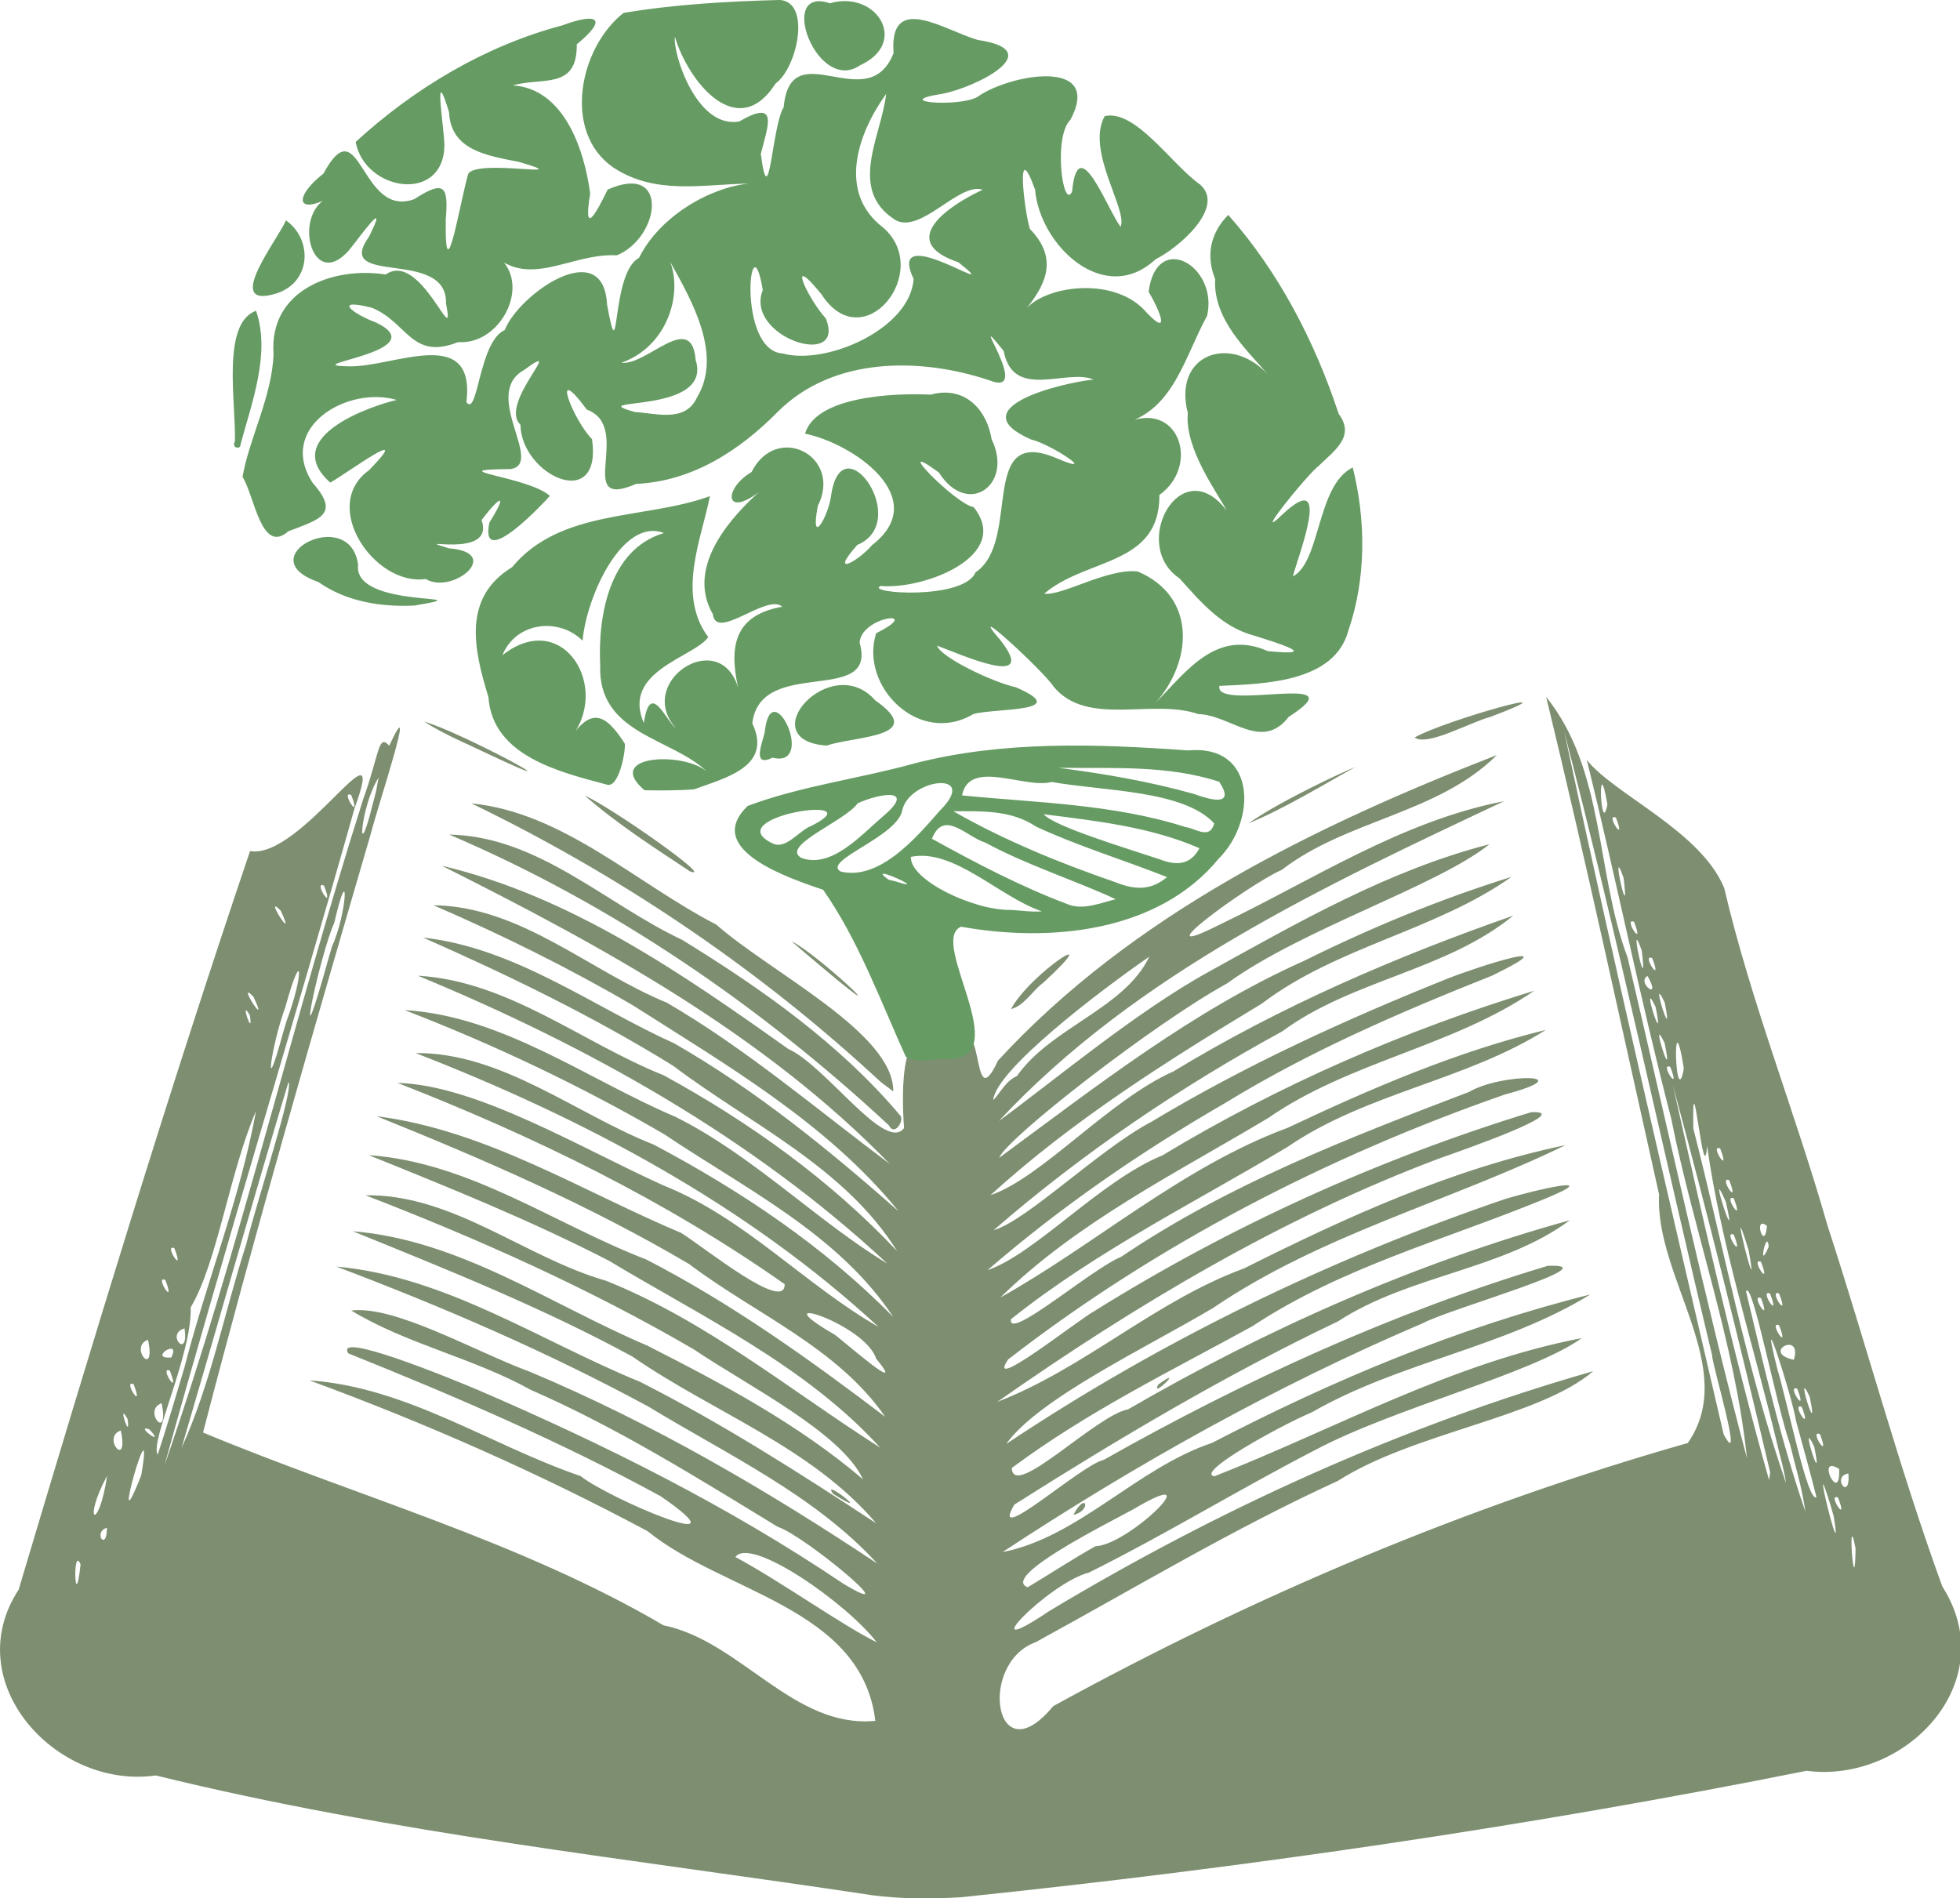 <?xml version="1.0" encoding="UTF-8" standalone="no"?>
<!-- Created with Inkscape (http://www.inkscape.org/) -->

<svg
   width="114.398mm"
   height="110.804mm"
   viewBox="0 0 114.398 110.804"
   version="1.1"
   id="svg8246"
   inkscape:version="1.1 (c68e22c387, 2021-05-23)"
   sodipodi:docname="Log.svg"
   xmlns:inkscape="http://www.inkscape.org/namespaces/inkscape"
   xmlns:sodipodi="http://sodipodi.sourceforge.net/DTD/sodipodi-0.dtd"
   xmlns="http://www.w3.org/2000/svg"
   xmlns:svg="http://www.w3.org/2000/svg">
  <sodipodi:namedview
     id="namedview8248"
     pagecolor="#ffffff"
     bordercolor="#666666"
     borderopacity="1.0"
     inkscape:pageshadow="2"
     inkscape:pageopacity="0.0"
     inkscape:pagecheckerboard="0"
     inkscape:document-units="mm"
     showgrid="false"
     inkscape:zoom="1.3416246"
     inkscape:cx="131.18424"
     inkscape:cy="102.48769"
     inkscape:window-width="1680"
     inkscape:window-height="987"
     inkscape:window-x="-8"
     inkscape:window-y="-8"
     inkscape:window-maximized="1"
     inkscape:current-layer="g19967" />
  <defs
     id="defs8243" />
  <g
     inkscape:label="Layer 1"
     inkscape:groupmode="layer"
     id="layer1"
     transform="translate(-59.649,-100.311)">
    <g
       id="g19967"
       transform="translate(10.773,-201.194)">
      <path
         style="fill:#7d8f70;fill-opacity:1;stroke-width:0.265"
         d="m 99.752,412.122 c -13.959,-2.112 -28.048,-3.608 -41.781,-6.987 -5.829,0.834 -11.538,-5.446 -8.007,-10.844 4.304,-14.431 8.676,-28.845 13.506,-43.111 2.982,0.533 8.165,-8.168 6.1,-2.493 -3.611,12.817 -7.549,25.539 -11.1,38.373 4.429,-12.796 7.507,-26.012 11.607,-38.914 0.949,-2.623 0.868,-3.86 1.515,-3.114 1.76,-3.764 -0.703,3.646 -1.058,5.085 -3.394,11.631 -6.765,23.272 -9.807,35.002 8.962,3.733 18.451,6.317 26.876,11.252 4.495,0.919 7.596,6.041 12.362,5.577 -0.784,-6.614 -8.901,-7.489 -13.289,-11.07 -6.359,-3.399 -12.971,-6.314 -19.737,-8.802 5.694,0.391 10.543,3.781 15.828,5.586 1.605,1.298 10.005,4.858 4.675,1.179 -5.87,-3.205 -12.032,-5.849 -18.233,-8.341 -0.864,-1.332 5.84,1.406 7.594,2.147 7.385,3.184 14.586,6.773 21.266,11.278 3.962,2.391 -2.234,-2.802 -3.801,-3.302 -4.701,-2.866 -9.343,-5.78 -14.408,-7.991 -3.349,-1.866 -7.245,-2.669 -10.481,-4.633 2.565,-0.316 7.214,2.394 10.429,3.575 7.143,2.997 13.843,6.914 20.276,11.197 -3.67,-4.01 -8.763,-6.364 -13.349,-9.158 -5.862,-3.176 -11.996,-5.823 -18.228,-8.181 6.4,0.577 11.885,4.341 17.714,6.722 4.787,2.424 9.312,5.323 13.794,8.262 -3.789,-4.458 -9.514,-6.47 -14.229,-9.731 -5.241,-2.853 -10.793,-5.069 -16.313,-7.313 6.243,0.505 11.544,4.278 17.177,6.671 4.404,2.237 8.815,4.585 12.594,7.804 -1.253,-2.72 -6.725,-5.455 -9.908,-7.603 -6.097,-3.548 -12.555,-6.434 -19.129,-8.973 5.117,-0.075 9.276,3.621 14.051,4.993 5.854,2.342 10.747,6.403 15.991,9.738 -4.333,-4.768 -10.368,-7.623 -15.83,-10.91 -4.543,-2.339 -9.285,-4.256 -14.021,-6.163 5.886,0.408 10.844,4.026 16.214,6.098 4.954,2.555 9.5,5.813 13.93,9.175 -2.808,-4.061 -7.609,-6.017 -11.446,-8.917 -5.803,-3.426 -12,-6.117 -18.241,-8.63 6.392,0.813 11.954,4.361 17.784,6.816 1.556,1 6.064,4.651 6.036,2.991 -6.976,-4.911 -14.678,-8.655 -22.596,-11.749 4.612,0.113 10.738,3.83 15.539,5.992 4.721,1.887 8.198,5.761 12.54,8.255 -7.757,-7.168 -17.238,-12.183 -27.024,-15.99 5.029,-0.039 9.329,3.542 13.896,5.343 5.089,2.696 9.942,5.943 13.988,10.069 -3.207,-4.85 -8.663,-7.502 -13.363,-10.667 -4.849,-2.821 -9.932,-5.232 -15.164,-7.254 5.749,0.352 10.638,4.032 15.799,6.227 4.486,2.225 8.337,6.141 12.376,8.57 -7.887,-7.353 -17.476,-12.7 -27.401,-16.803 5.289,0.306 9.576,3.906 14.349,5.814 5.003,2.736 9.707,6.098 13.624,10.263 -3.062,-4.918 -8.588,-7.427 -13.076,-10.821 -4.655,-2.88 -9.589,-5.274 -14.592,-7.481 5.381,0.595 9.861,4.006 14.68,6.186 4.736,2.718 8.986,6.185 13.071,9.786 -4.155,-5.122 -10.009,-8.513 -15.508,-12.019 -3.75,-2.19 -7.651,-4.118 -11.636,-5.84 5.106,0.065 9.086,3.831 13.619,5.686 4.64,2.705 8.734,6.207 13.018,9.419 -7.363,-7.585 -16.786,-12.711 -26.148,-17.41 7.507,1.766 14.024,6.291 20.217,10.691 2.195,0.983 5.665,6.078 6.76,4.618 -0.143,-1.879 -0.323,-7.57 2.608,-4.119 2.277,-4.168 1.153,3.904 2.871,0.186 7.843,-8.516 18.489,-13.701 29.123,-17.838 -3.46,3.437 -8.739,3.76 -12.558,6.703 -1.874,0.808 -8.533,5.678 -3.568,3.168 5.411,-2.596 10.56,-6.018 16.54,-7.176 -10.514,4.963 -21.435,10.034 -29.488,18.67 3.168,-2.312 8.009,-6.378 12.267,-8.72 5.235,-2.897 10.547,-5.95 16.374,-7.438 -3.11,2.475 -10.911,4.924 -15.324,8.128 -4.25,2.335 -12.851,9.022 -13.294,10.174 5.698,-4.192 11.296,-8.597 17.802,-11.5 3.902,-1.937 7.942,-3.603 12.103,-4.899 -4.489,3.166 -10.165,4.051 -14.578,7.401 -5.53,3.343 -11.042,6.811 -15.834,11.178 2.975,-1.002 6.911,-5.549 10.68,-7.225 6.231,-3.787 12.96,-6.69 19.833,-9.091 -3.949,3.225 -9.376,3.732 -13.491,6.758 -5.993,3.272 -11.679,7.126 -16.839,11.603 1.956,-0.565 6.168,-4.726 9.204,-6.324 5.498,-3.31 11.391,-6 17.352,-8.384 1.972,-0.771 7.119,-2.381 2.532,-0.148 -5.363,2.132 -10.652,4.412 -15.586,7.44 -4.895,2.83 -9.581,6.046 -13.858,9.75 2.807,-0.963 6.569,-5.211 10.206,-6.7 6.792,-4.1 14.118,-7.294 21.703,-9.61 -4.767,3.271 -10.737,4.11 -15.513,7.42 -5.373,3.219 -11.148,6.072 -15.648,10.486 5.506,-3.071 10.639,-7.644 16.771,-9.906 4.859,-2.295 9.83,-4.439 15.067,-5.714 -4.7,2.968 -10.455,3.663 -15.083,6.835 -5.43,3.249 -11.177,6.09 -16.136,10.052 -0.206,1.329 4.725,-2.956 6.433,-3.642 6.243,-4.227 13.307,-6.954 20.315,-9.63 1.885,-1.109 6.714,-1.081 2.07,0.158 -10.349,3.613 -20.295,8.73 -28.979,15.458 -1.378,2.032 3.99,-2.233 5.024,-2.817 7.938,-4.955 16.563,-8.877 25.508,-11.614 2.622,-0.092 -4.031,2.229 -5.345,2.693 -9.223,3.463 -17.773,8.579 -25.826,14.22 5.107,-1.968 9.229,-5.894 14.404,-7.792 5.993,-3.005 12.17,-5.823 18.767,-7.198 -6.795,3.308 -14.26,5.209 -20.567,9.503 -3.837,2.286 -10.183,5.283 -12.08,7.941 9.016,-6.013 18.872,-10.808 29.125,-14.299 1.567,-0.48 6.089,-1.554 2.21,0.034 -5.712,2.346 -11.762,3.946 -16.965,7.393 -4.762,2.612 -9.674,5.015 -14.043,8.274 0.062,1.908 4.928,-3.088 6.786,-3.422 8.107,-4.7 16.748,-8.532 25.787,-11.04 -3.913,2.907 -9.355,3.18 -13.54,5.907 -6.537,3.114 -12.767,6.822 -18.884,10.692 -1.542,2.607 3.944,-2.355 5.213,-2.609 8.21,-4.639 16.881,-8.613 25.919,-11.327 3.751,-0.151 -5.698,2.498 -7.257,3.334 -8.582,3.656 -16.778,8.251 -24.564,13.373 4.42,-0.854 7.839,-4.904 12.232,-6.374 7.021,-3.654 14.38,-6.74 22.073,-8.661 -5.045,3.104 -11.12,3.928 -16.249,6.875 -1.684,0.701 -6.865,3.527 -5.693,3.739 7.096,-2.79 13.884,-6.623 21.445,-8.066 -2.985,2.118 -10.868,4.042 -15.547,6.523 -4.461,2.303 -8.74,4.933 -13.234,7.168 -2.3,0.572 -7.055,5.442 -2.304,2.24 9.93,-5.967 20.617,-10.823 31.753,-14.002 -3.161,2.711 -10.482,3.572 -14.893,6.398 -6.074,2.776 -11.812,6.231 -17.655,9.423 -3.388,1.23 -2.392,7.879 1.028,3.731 11.737,-6.448 24.148,-11.687 37.039,-15.36 3.024,-4.339 -1.926,-9.666 -1.675,-14.505 -2.168,-9.688 -4.251,-19.396 -6.591,-29.044 3.442,4.283 2.884,10.237 4.75,15.205 2.3,9.753 4.41,19.552 6.971,29.242 -0.707,-6.763 -3.104,-13.208 -4.429,-19.864 -1.802,-6.931 -3.208,-13.967 -4.921,-20.905 1.596,2.017 6.65,4.141 8.02,7.475 1.56,6.658 4.146,13.094 6.027,19.692 2.281,7.005 4.191,14.175 6.703,21.078 3.555,5.549 -2.125,11.524 -7.918,10.758 -16.331,3.268 -32.842,5.671 -49.404,7.386 -1.723,0.097 -3.457,0.099 -5.171,-0.124 z m 0.3,-14.757 c -1.748,-2.274 -7.342,-6.209 -8.256,-4.982 2.688,1.446 6.148,3.938 8.256,4.982 z m 12.764,-5.609 c 1.967,-0.067 6.858,-4.919 2.221,-2.164 -1.637,0.893 -7.77,3.947 -6.182,4.56 1.328,-0.786 2.612,-1.645 3.961,-2.396 z m -59.238,1.067 c -0.477,-1.214 -0.335,3.091 0,0 z m 103.6,-0.94 c -0.512,-2.693 -0.046,3.502 0,0 z m -1.419,-2.386 c -1.403,-4.607 0.771,4.31 0.146,0.524 -0.049,-0.175 -0.098,-0.35 -0.146,-0.524 z m -100.641,1.181 c -0.85,0.25 -0.003,1.456 0,0 z m 98.602,-6.174 c -0.298,-1.71 -2.277,-7.746 -1.1,-3.065 0.598,1.982 1.77,7.819 2.276,7.452 -0.37,-1.468 -0.774,-2.927 -1.176,-4.387 z m -98.592,3.138 c -1.477,2.745 -0.493,3.31 0,0 z m 98.219,-1.858 c -0.811,-2.301 -2.211,-9.661 -2.56,-8.901 1.025,4.313 2.015,8.645 3.459,12.842 -0.179,-1.339 -0.582,-2.631 -0.899,-3.94 z m -96.228,1.831 c 0.857,-5.033 -1.998,5.071 0,0 z m 99.037,1.301 c -0.68,-0.298 0.664,1.719 0,0 z m -3.626,-3.432 c -1.372,-5.681 -3.212,-11.387 -4.019,-17.097 -0.187,2.822 -0.898,-5.737 -0.801,-1.007 1.766,6.9 3.086,13.979 5.412,20.7 -0.126,-0.88 -0.401,-1.728 -0.591,-2.595 z m 3.687,1.761 c -1.423,-0.909 0.103,2.199 0,0 z m 0.544,0.265 c -1.039,0.165 0.131,1.704 0,0 z m -97.112,-6.218 c 1.284,-5.008 3.248,-9.844 4.169,-14.941 -1.563,3.648 -2.259,8.855 -3.814,11.467 0.108,2.666 -2.413,7.87 -1.922,8.592 0.555,-1.696 1.057,-3.409 1.568,-5.119 z m 92.545,6.152 c -1.779,-7.564 -3.652,-15.107 -5.682,-22.608 1.736,7.719 3.468,15.444 5.618,23.06 l 0.037,-0.266 z m 2.572,-1.502 c -0.953,-2.009 0.6,2.93 0,0 z m -98.84,-0.945 c -1.153,0.417 0.488,2.33 0,0 z m 92.884,-4.373 c -2.913,-12.14 -5.503,-24.358 -8.642,-36.443 2.924,13.719 6.137,27.373 9.309,41.036 1.264,2.367 -0.738,-4.309 -0.667,-4.593 z m -85.561,-6.504 c 0.67,-2.682 2.781,-9.033 2.464,-9.459 -2.138,7.107 -4.151,14.251 -6.245,21.371 1.73,-3.809 2.507,-7.948 3.781,-11.912 z m 91.849,11.092 c -0.68,-0.298 0.664,1.719 0,0 z m -97.515,-0.286 c -0.929,-0.291 1.073,1.148 0,0 z m -1.264,-0.602 c -0.647,-1.15 0.219,1.463 0,0 z m 1.988,-0.915 c -1.153,0.417 0.488,2.33 0,0 z m 95.733,0.215 c -0.68,-0.298 0.664,1.719 0,0 z m 0.462,-0.593 c -0.953,-2.009 0.599,2.93 0,0 z m -0.726,-0.465 c -0.68,-0.298 0.664,1.719 0,0 z m -97.102,-0.265 c -0.68,-0.298 0.664,1.719 0,0 z m 2.117,-0.794 c -0.68,-0.298 0.664,1.719 0,0 z m 41.224,-0.698 c -0.669,-2.077 -6.911,-4.001 -2.432,-1.408 0.389,0.256 4.386,3.782 2.432,1.408 z m 53.562,0.065 c 0.525,-1.737 -1.976,-0.42 0,0 z M 57.514,379.704 c -1.153,0.417 0.488,2.33 0,0 z m 1.356,1.036 c 0.618,-1.204 -1.42,0.103 0,0 z m 0.775,-1.698 c -1.152,0.325 0.281,1.897 0,0 z m 93.072,-0.182 c -0.68,-0.298 0.664,1.719 0,0 z m -1.058,-1.587 c -0.68,-0.298 0.664,1.719 0,0 z m 0.529,-0.265 c -0.68,-0.298 0.664,1.719 0,0 z m 0.529,0 c -0.68,-0.298 0.664,1.719 0,0 z M 58.526,376.215 c -0.68,-0.298 0.664,1.719 0,0 z m 92.398,-1.777 c -1.331,-4.314 0.749,4.026 0.016,0.063 z m 0.735,0.719 c -0.68,-0.298 0.664,1.719 0,0 z m -92.604,-0.794 c -0.68,-0.298 0.664,1.719 0,0 z m 93.054,-0.096 c -0.1,-1.16 -0.679,1.622 0,0 z m -2.037,-0.697 c -0.68,-0.298 0.664,1.719 0,0 z m 1.936,-0.511 c -0.843,-0.677 -0.134,1.613 0,0 z m -2.403,-1.402 c -1.188,-2.756 0.804,3.445 0,0 z m 0.467,-0.204 c -0.68,-0.298 0.664,1.719 0,0 z m -0.265,-1.058 c -0.68,-0.298 0.664,1.719 0,0 z m -0.529,-1.852 c -0.68,-0.298 0.664,1.719 0,0 z m -41.05,-4.227 c 2.005,-2.863 6.275,-3.928 7.724,-6.969 -2.964,2.047 -8.979,6.639 -9.104,8.373 0.448,-0.477 0.742,-1.131 1.38,-1.404 z m -42.624,-3.223 c 0.996,-2.651 0.961,-4.557 -0.077,-0.796 -0.819,2.221 -1.324,5.881 -0.132,1.496 0.07,-0.233 0.139,-0.467 0.209,-0.7 z m 81.539,2.704 c -0.691,-4.28 -0.492,2.653 -0.002,0.153 z m -0.776,-0.016 c -0.68,-0.298 0.664,1.719 0,0 z m -0.332,-1.387 c -0.953,-2.009 0.6,2.93 0,0 z m -77.788,-5.629 c 0.894,-1.954 1.045,-5.329 0.139,-1.398 -0.831,1.842 -2.298,8.855 -0.688,3.324 0.182,-0.642 0.359,-1.286 0.549,-1.926 z m -4.784,4.011 c -0.647,-1.15 0.219,1.463 0,0 z m 82.043,-0.499 c -0.953,-2.009 0.599,2.93 0,0 z m 0.529,-0.265 c -0.953,-2.009 0.6,2.93 0,0 z M 63.669,359.681 c -1.1,-1.119 1.02,2.172 0,0 z m 81.37,-1.21 c -0.692,0.365 0.878,1.566 0,0 z m -0.341,-1.488 c -0.851,-2.419 0.402,3.247 0,0 z m 0.611,0.446 c -0.68,-0.298 0.664,1.719 0,0 z m -1.058,-2.117 c -0.68,-0.298 0.664,1.719 0,0 z m -78.994,-0.658 c -1.1,-1.119 1.02,2.171 0,0 z m 2.53,-1.459 c -0.68,-0.298 0.664,1.719 0,0 z m 75.854,-0.446 c -0.851,-2.419 0.402,3.247 0,0 z m -72.667,-5.854 c -1.063,1.63 -1.327,5.505 -0.347,1.564 l 0.2,-0.776 z m 72.219,2.332 c -0.68,-0.298 0.664,1.719 0,0 z m -0.497,-0.776 c -0.606,-3.435 -0.394,2.094 0,0 z m -73.322,-0.547 c -0.68,-0.298 0.664,1.719 0,0 z m 42.153,42.018 c 0.765,-1.443 1.063,-0.213 0,0 z m -14.023,-1.223 c -0.775,-1.041 2.561,1.608 0,0 z m 18.979,-6.383 c 1.66,-1.197 -0.511,0.91 0,0 z m -15.722,-15.123 c -7.544,-7.01 -16.173,-12.927 -25.664,-16.975 5.183,0.092 9.114,4.035 13.584,6.139 4.667,2.867 9.225,6.079 12.773,10.3 0.157,0.353 -0.391,1.163 -0.693,0.536 z m -1.141,-3.141 c -6.924,-6.316 -14.796,-11.576 -23.23,-15.655 5.343,0.519 9.633,4.676 14.294,7.075 3.141,2.781 10.375,6.327 10.329,9.736 l -0.727,-0.545 -0.666,-0.612 z m -4.545,-7.609 c 1.569,0.782 6.42,5.384 2.181,1.853 -0.729,-0.614 -1.466,-1.221 -2.181,-1.853 z m 12.813,3.957 c 1.111,-2.082 5.747,-5.096 1.873,-1.528 -0.614,0.443 -1.108,1.346 -1.873,1.528 z m 13.868,-10.84 c 1.742,-1.245 5.433,-2.973 6.245,-3.292 -2.061,1.13 -4.071,2.389 -6.245,3.292 z m -38.74,-1.612 c 1.499,0.648 7.693,5.002 6.129,4.416 -2.095,-1.391 -4.232,-2.758 -6.129,-4.416 z m -9.387,-4.323 c 2.058,0.559 9.626,4.653 3.98,2.001 -1.334,-0.646 -2.725,-1.206 -3.98,-2.001 z m 57.811,0.927 c 1.762,-1.008 9.914,-3.274 4.424,-1.203 -1.213,0.32 -3.678,1.739 -4.424,1.203 z"
         id="path18142"
         sodipodi:nodetypes="sssssssscsssssssssssssssssssssssssssssssssssscscssssssssssssssssssssssssssssssssssssssssssscscsscsssssssssssssssssssssssscssssssssssssscsscssssscssssscssscsssscsssssssssssssssssssssssssssssssssssssssssssssssssssssssssssssssssssssssssssssssssssssssssssssssssssssssccsssssssssssssssssssssssssssssssscsssssssssssssssssssssssssssssssssssssssssssssssssssssssssssssssssssssssssssssssss" />
      <path
         style="fill:#669c63;fill-opacity:1;stroke-width:0.067"
         d="m 104.152,363.315 c 4.122,0.097 -1.145,-6.919 0.821,-7.719 5.174,0.928 11.497,0.345 15.045,-3.985 2.185,-2.173 2.244,-6.678 -1.804,-6.305 -5.311,-0.381 -10.764,-0.582 -15.968,0.759 -3.22,0.896 -6.593,1.308 -9.724,2.478 -2.675,2.558 2.472,4.237 4.398,4.899 2.05,2.927 3.346,6.476 4.824,9.745 0.675,0.423 1.635,0.084 2.407,0.127 z m 3.687,-8.702 c -2.05,0.045 -5.849,-1.701 -5.8,-3.094 2.5,-0.524 5.187,2.354 7.647,3.18 -0.615,0.051 -1.233,-0.057 -1.848,-0.086 z m 3.347,-0.331 c -2.746,-1.036 -5.352,-2.404 -7.917,-3.821 0.694,-1.753 2.03,-0.098 3.112,0.222 2.422,1.317 5.203,2.188 7.613,3.307 -0.9,0.219 -1.89,0.661 -2.809,0.292 z m 2.787,-1.285 c -3.251,-1.124 -6.461,-2.43 -9.452,-4.141 1.672,0.002 3.366,-0.085 4.829,0.899 2.481,1.15 5.11,1.942 7.642,2.945 -0.956,0.807 -1.914,0.741 -3.02,0.296 z m -13.236,-0.146 c -1.514,-1.092 2.597,0.81 0.443,0.108 z m -2.8,-0.478 c -1.102,-0.646 3.397,-2.036 3.612,-3.627 0.492,-1.843 4.527,-2.262 2.184,0.073 -1.36,1.56 -3.526,4.109 -5.797,3.554 z m 18.615,-0.715 c -1.952,-0.65 -6.147,-1.911 -6.76,-2.626 3.065,0.385 6.253,0.741 9.091,1.983 -0.53,1.002 -1.375,1.02 -2.332,0.642 z m -20.902,-0.078 c -1.249,-0.704 2.529,-2.127 3.288,-3.189 1.366,-0.624 3.469,-0.906 1.434,0.799 -1.23,1.049 -2.968,3.034 -4.722,2.39 z m -1.709,-0.861 c -3.199,-1.558 6.078,-2.92 2.298,-1.012 -0.721,0.258 -1.504,1.446 -2.298,1.012 z m 24.136,-0.938 c -4.219,-1.352 -8.731,-1.422 -13.051,-1.849 0.428,-2.173 3.681,-0.356 5.233,-0.786 2.965,0.539 7.691,0.463 9.485,2.42 -0.256,0.971 -1.075,0.292 -1.667,0.215 z m 0.505,-1.928 c -2.598,-0.734 -5.263,-1.188 -7.938,-1.533 3.135,0.043 6.387,-0.172 9.392,0.815 1.014,1.532 -0.638,1.012 -1.454,0.718 z m -29.196,-0.276 c 1.857,-0.677 4.594,-1.338 3.4,-3.849 0.463,-3.958 7.338,-0.977 6.263,-4.705 0.078,-1.573 3.838,-1.982 0.965,-0.558 -0.989,3.091 2.513,6.609 5.677,4.717 1.252,-0.356 5.865,-0.091 2.485,-1.56 -1.396,-0.311 -4.397,-1.756 -4.605,-2.429 1.332,0.479 6.034,2.631 3.672,-0.35 -2.148,-2.484 2.622,1.907 3.125,2.737 1.978,2.379 5.738,0.673 8.445,1.604 1.889,0.048 3.699,2.205 5.28,0.165 4.235,-2.726 -4.363,-0.252 -4.045,-1.81 2.653,-0.118 6.721,-0.207 7.53,-3.236 1.04,-3.041 1.026,-6.417 0.251,-9.514 -2.119,1.058 -1.854,5.499 -3.495,6.361 0.38,-1.388 2.316,-6.348 -0.589,-3.635 -1.908,1.849 1.383,-2.283 2.141,-2.857 0.905,-0.881 2.096,-1.692 1.125,-2.996 -1.395,-4.225 -3.488,-8.268 -6.446,-11.613 -1.059,1.067 -1.31,2.392 -0.766,3.744 -0.131,2.394 1.942,4.216 3.082,5.573 -2.2,-2.394 -5.566,-1.176 -4.676,2.248 -0.205,2.099 1.787,4.736 2.266,5.692 -2.666,-3.524 -5.682,1.997 -2.755,3.954 1.239,1.377 2.469,2.84 4.336,3.337 1.407,0.443 3.999,1.234 0.82,0.911 -2.978,-1.323 -4.733,1.166 -6.538,3.01 2.166,-2.468 2.369,-6.211 -1.059,-7.659 -1.793,-0.188 -4.39,1.436 -5.454,1.298 2.473,-2.112 6.755,-1.609 6.725,-5.762 2.41,-1.721 1.132,-5.621 -2.002,-4.185 2.847,-0.842 3.455,-3.839 4.786,-6.272 0.669,-2.895 -2.948,-5.005 -3.413,-1.408 0.742,1.267 1.299,2.795 -0.318,1 -1.862,-1.841 -5.573,-1.357 -6.796,-0.041 1.269,-1.574 1.741,-3.017 0.18,-4.626 -0.318,-1.044 -0.856,-5.507 0.307,-2.291 0.262,3.237 4.041,6.859 7.034,4.064 1.304,-0.638 4.104,-3.017 2.603,-4.355 -1.677,-1.175 -3.762,-4.408 -5.575,-3.999 -1.12,2.027 1.367,5.473 0.928,6.462 -0.801,-1.069 -2.482,-5.699 -2.83,-2.057 -0.532,1.143 -1.114,-3.206 -0.103,-4.181 1.961,-3.679 -3.596,-2.666 -5.429,-1.34 -1.06,0.605 -5.159,0.296 -2.041,-0.186 1.915,-0.363 6.271,-2.514 2.086,-3.142 -1.829,-0.486 -5.218,-2.883 -4.932,0.763 -1.505,3.821 -6.007,-1.268 -6.415,3.166 -0.682,1.033 -0.845,6.498 -1.335,2.718 0.414,-1.632 1.078,-3.244 -1.263,-1.889 -2.489,0.436 -3.881,-3.969 -3.751,-4.948 0.745,2.558 3.636,6.234 5.877,2.731 1.252,-0.9 2.102,-4.741 0.253,-4.877 -3.048,0.082 -6.119,0.252 -9.125,0.756 -2.587,2.024 -3.591,6.968 -0.597,9.024 2.454,1.621 5.204,0.98 7.927,0.937 -2.193,0.199 -5.191,1.844 -6.431,4.34 -1.685,0.89 -1.086,6.999 -1.864,2.716 -0.211,-4.059 -5.148,-0.609 -5.971,1.493 -1.514,0.669 -1.561,5.12 -2.235,4.211 0.548,-4.587 -4.293,-2.018 -6.855,-2.093 -3.33,-0.055 5.203,-0.843 1.543,-2.573 -1.277,-0.463 -2.574,-1.45 -0.19,-0.839 2.073,0.864 2.301,3.08 5.019,1.997 2.638,0.208 4.572,-3.872 1.86,-5.302 2.174,2.317 4.676,0.085 7.402,0.238 2.535,-1.043 3.095,-5.459 -0.54,-3.835 -0.678,1.396 -1.444,2.8 -1.017,0.233 -0.343,-2.596 -1.542,-6.129 -4.511,-6.315 1.69,-0.498 3.764,0.284 3.728,-2.396 1.951,-1.613 1.057,-1.82 -0.84,-1.11 -4.52,1.2 -8.631,3.66 -12.066,6.805 0.522,2.877 5.157,3.623 5.181,0.174 -0.015,-0.938 -0.682,-5.027 0.269,-1.916 0.1,2.254 2.258,2.542 4.098,2.912 3.591,1.05 -2.409,-0.215 -2.977,0.689 -0.461,1.55 -1.376,7.225 -1.312,2.685 0.148,-1.873 0.004,-2.403 -1.832,-1.207 -3.177,1.172 -3.137,-5.496 -5.308,-1.487 -1.718,1.33 -1.654,2.525 0.542,1.295 -2.453,0.713 -1.306,5.725 0.941,3.19 0.619,-0.752 2.422,-3.306 1.181,-0.81 -2.133,2.969 4.595,0.618 4.491,3.911 0.601,2.98 -1.482,-3.138 -3.519,-1.698 -3.11,-0.484 -6.821,0.936 -6.546,4.63 -0.084,2.486 -1.426,4.939 -1.811,7.184 0.696,1.074 1.088,4.576 2.676,3.172 1.871,-0.71 3.031,-0.999 1.41,-2.836 -2.081,-3.216 2.014,-5.673 4.914,-4.829 -1.246,0.278 -6.931,2.11 -3.879,4.826 1.077,-0.614 4.958,-3.49 2.26,-0.724 -2.89,2.077 0.33,6.784 3.31,6.351 1.563,0.937 4.551,-1.536 1.366,-1.791 -2.612,-0.784 2.735,0.733 1.892,-1.65 1.16,-1.516 1.519,-1.541 0.457,0.149 -0.602,2.906 3.281,-1.261 3.532,-1.56 -1.228,-1.131 -6.622,-1.531 -2.305,-1.565 2.034,-0.291 -1.736,-4.38 0.806,-5.789 2.572,-1.881 -1.527,1.961 -0.219,3.198 0.04,2.956 4.79,5.164 4.179,0.845 -1.121,-1.14 -2.472,-4.653 -0.305,-1.726 2.766,1.017 -0.813,5.941 2.881,4.336 3.276,-0.149 6.048,-1.952 8.283,-4.226 3.225,-3.204 8.292,-3.17 12.341,-1.816 2.639,1.056 -1.53,-4.657 0.825,-1.715 0.558,2.91 3.668,1.005 5.239,1.666 -1.892,0.203 -7.842,1.659 -3.635,3.502 1.08,0.226 4.123,2.228 1.454,1.077 -4.58,-1.922 -1.994,4.873 -4.699,6.673 -0.687,1.651 -6.524,1.221 -5.537,0.799 2.512,0.222 7.697,-1.749 5.427,-4.604 -1.046,-0.154 -4.96,-4.169 -2.031,-2.021 1.693,2.66 4.376,0.691 3.079,-1.937 -0.314,-1.885 -1.688,-3.124 -3.547,-2.608 -2.415,-0.111 -6.727,0.162 -7.343,2.28 2.782,0.556 7.454,3.762 3.915,6.502 -0.852,0.983 -2.54,1.882 -0.867,-0.006 3.213,-1.346 -0.86,-7.159 -1.514,-2.962 -0.156,1.306 -1.27,3.186 -0.785,0.68 1.455,-2.907 -2.402,-4.89 -3.871,-1.976 -1.633,0.962 -1.578,2.689 0.422,1.178 -1.372,1.248 -4.343,4.252 -2.68,7.12 0.179,1.601 3.181,-1.251 4.05,-0.434 -2.763,0.483 -3.123,2.266 -2.573,4.729 -1.091,-3.609 -6.054,-0.336 -3.621,2.379 -0.602,-0.452 -1.517,-2.861 -1.884,-0.32 -1.329,-3.04 2.949,-3.839 3.76,-5.015 -1.864,-2.491 -0.381,-5.777 0.097,-8.229 -3.823,1.392 -8.694,0.716 -11.547,4.146 -2.931,1.791 -2.227,4.819 -1.382,7.58 0.239,3.446 4.151,4.374 6.902,5.109 0.711,0.262 1.122,-1.979 1.056,-2.393 -1.14,-1.778 -1.976,-2.131 -3.231,-0.238 2.508,-2.943 -0.354,-7.73 -3.91,-4.919 0.777,-1.93 3.283,-2.237 4.679,-0.849 0.235,-2.624 2.348,-7.215 4.747,-6.281 -3.19,0.942 -3.861,4.837 -3.718,7.717 -0.144,4.031 4.153,4.209 6.237,6.21 -1.371,-1.194 -6.061,-0.974 -3.652,1.085 0.964,0.014 1.933,0.022 2.895,-0.056 z m -3.441,-22.021 c -3.289,-0.907 4.569,0.218 3.535,-3.037 -0.246,-2.926 -2.846,0.341 -4.337,0.16 2.648,-0.932 3.585,-3.939 2.853,-5.883 1.252,2.243 3.068,5.401 1.562,7.909 -0.688,1.477 -2.361,0.924 -3.613,0.851 z m 8.633,-3.416 c -2.754,-0.144 -1.91,-8.114 -1.181,-3.704 -1.09,2.747 4.902,4.667 3.677,1.653 -1.053,-1.153 -2.365,-4.008 -0.248,-1.4 2.436,3.77 6.522,-1.327 3.61,-3.891 -2.72,-2.053 -1.479,-5.541 0.162,-7.811 -0.277,2.471 -2.274,5.592 0.549,7.368 1.494,0.814 3.718,-2.239 5.087,-1.774 -1.925,0.883 -5.102,2.998 -1.421,4.232 3.077,2.464 -4.331,-2.658 -2.612,0.972 -0.203,2.941 -5.121,5.046 -7.622,4.355 z m -0.617,23.59 c 2.604,0.643 -0.065,-5.007 -0.445,-1.537 -0.078,0.534 -0.831,2.165 0.445,1.537 z m 3.162,-0.705 c 1.658,-0.57 5.94,-0.474 2.838,-2.641 -2.592,-2.954 -7.297,2.325 -2.838,2.641 z M 73.073,336.849 c 4.417,-0.749 -3.614,0.249 -3.297,-2.382 -0.461,-3.518 -6.459,-0.423 -2.32,1.008 1.628,1.15 3.664,1.472 5.617,1.374 z m -10.16,-9.392 c 0.666,-2.478 1.764,-5.338 0.908,-7.811 -2.04,0.724 -1.161,5.417 -1.236,7.617 -0.221,0.416 0.352,0.49 0.328,0.194 z m 1.853,-8.755 c 2.31,-0.544 2.41,-3.215 0.794,-4.337 -0.318,0.907 -3.613,5.04 -0.794,4.337 z m 34.308,-13.386 c 2.882,-1.311 0.967,-4.411 -1.764,-3.62 -3.133,-1.062 -0.745,5.348 1.764,3.62 z"
         id="path19606"
         sodipodi:nodetypes="cccccccccsccsscccccccccccccsccsscccccccccccccccccccccccccccccccccccccccccccccccccccccccccccccccccccccccccccccccccccccccccccccccccccccccccccccccccccccccccccccccccccccccccccccccccccccccccccccccccccccccccccccccccccccccccccccccccccccc" />
    </g>
  </g>
</svg>
